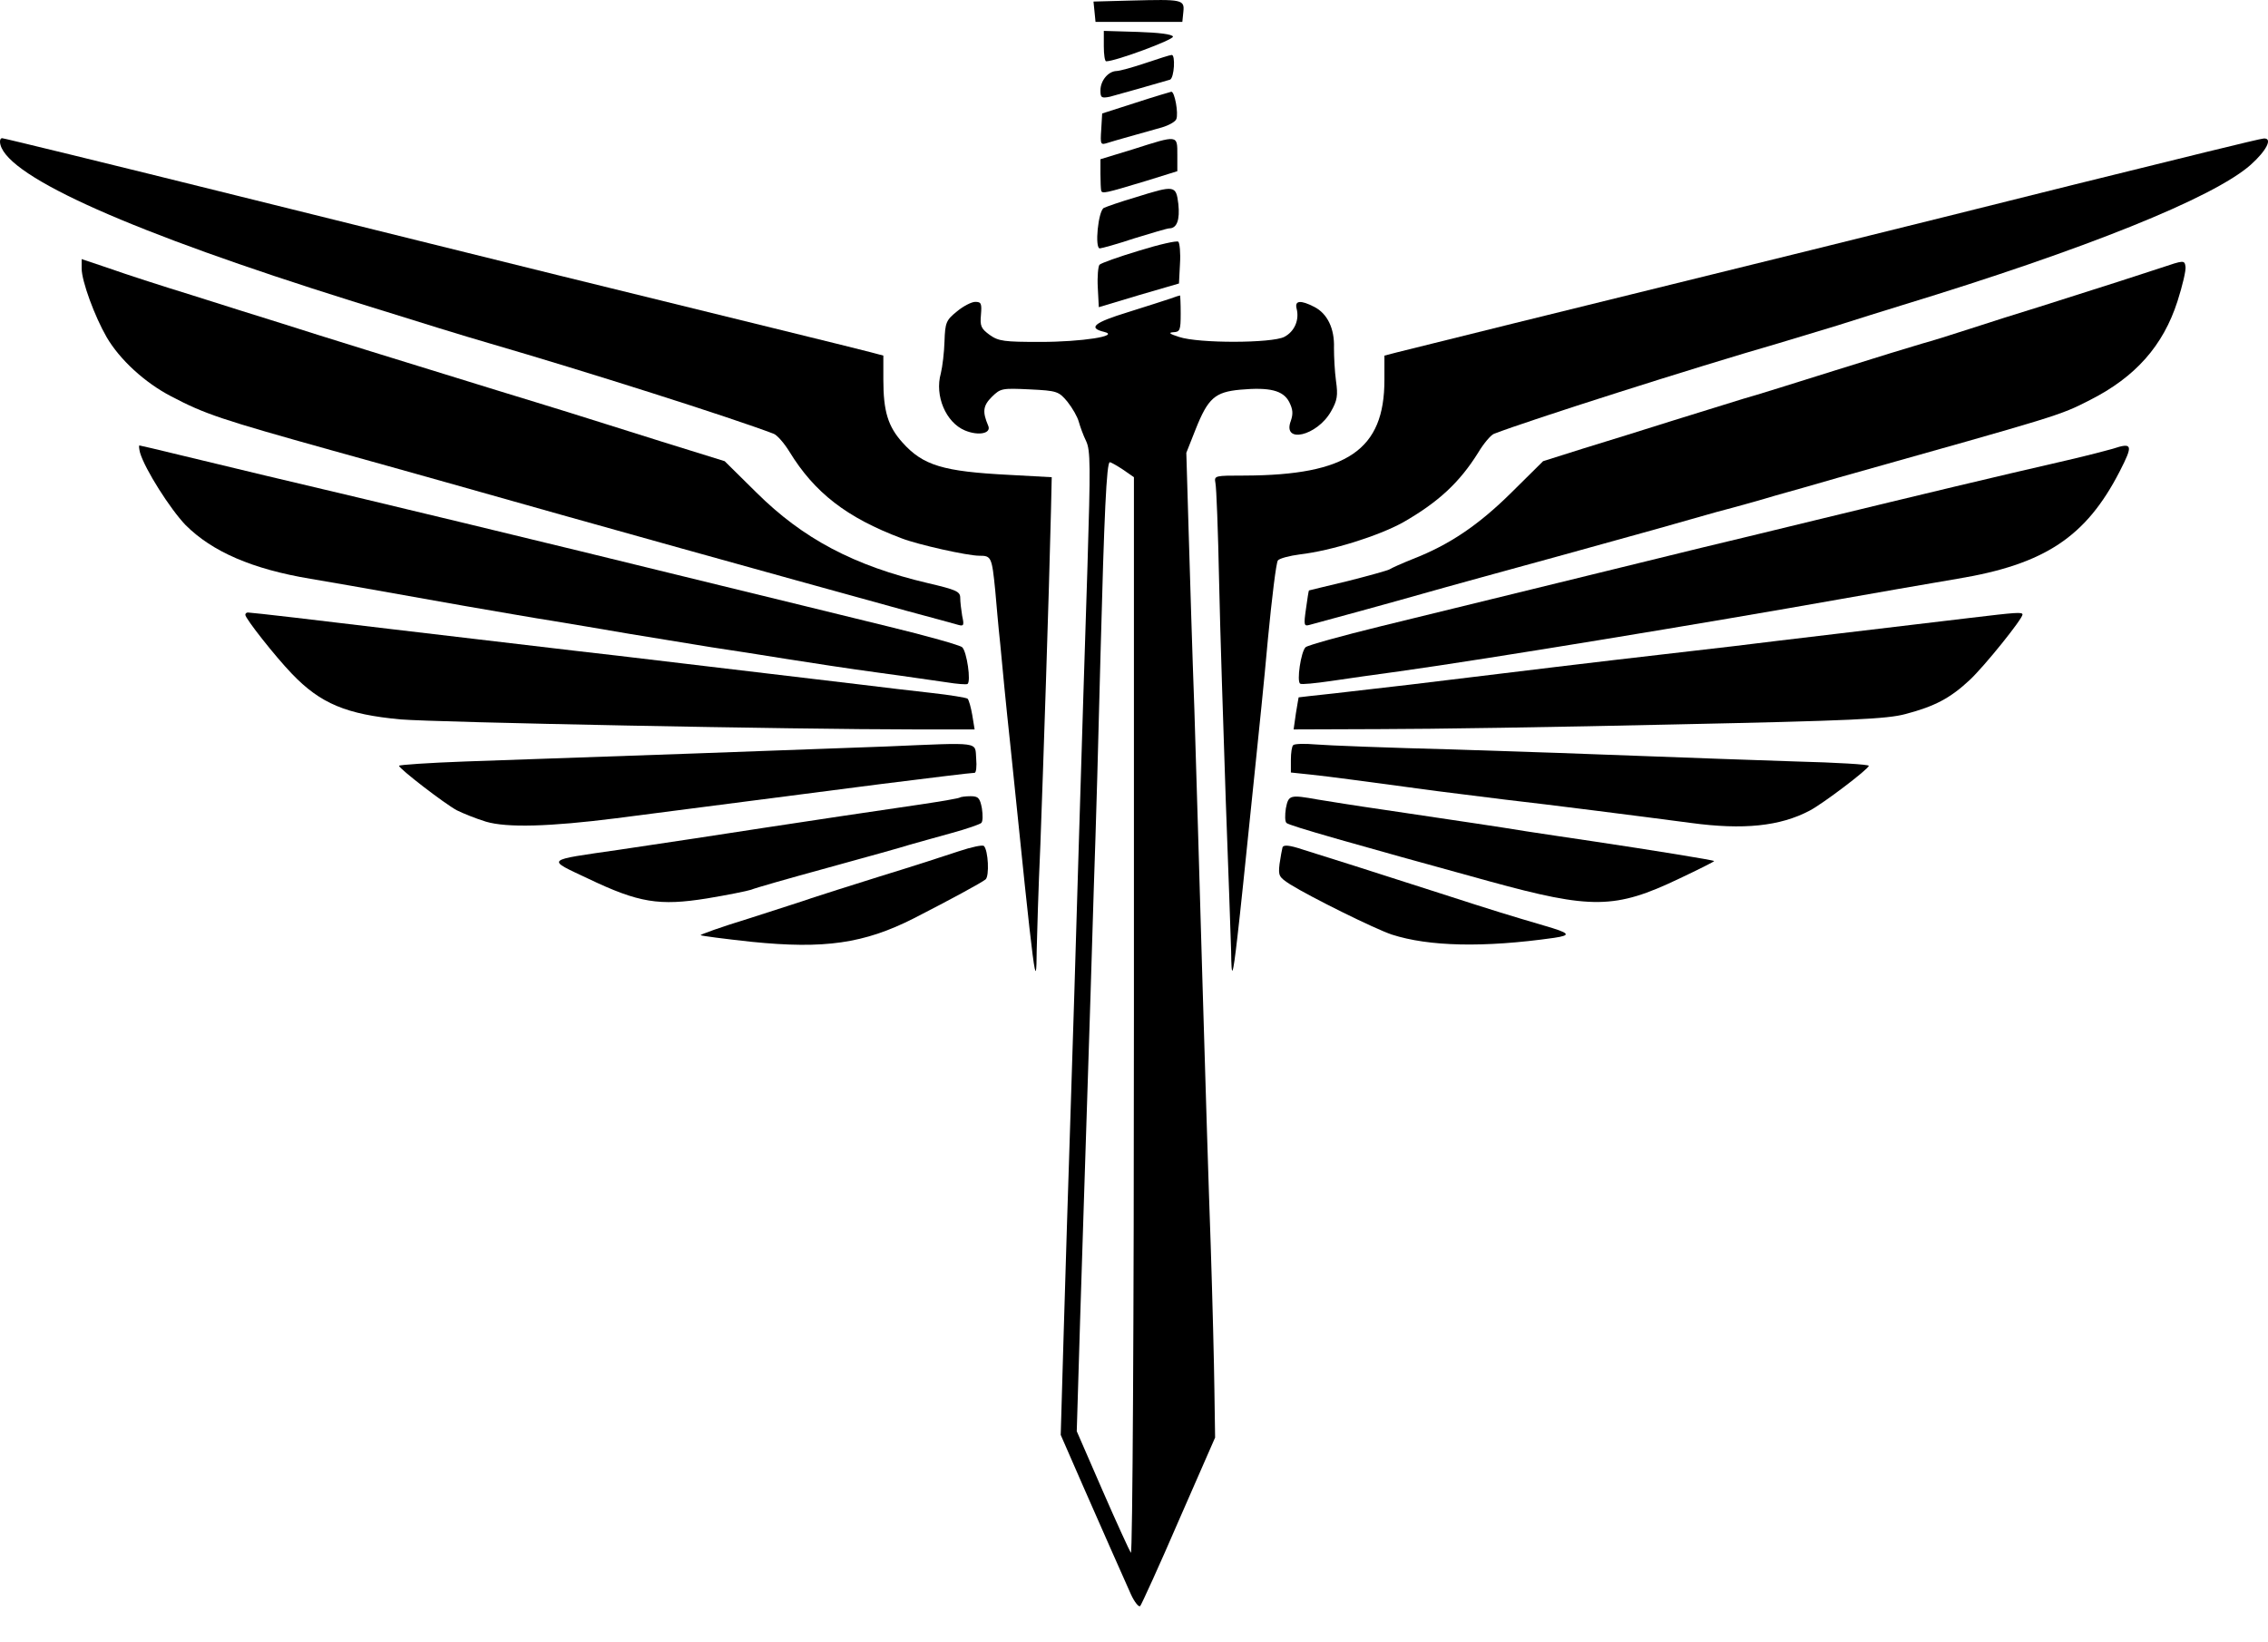 <svg width="29" height="21" viewBox="0 0 29 21" fill="none" xmlns="http://www.w3.org/2000/svg">
<path d="M14.465 0.007L13.982 0.02L13.995 0.148L14.008 0.28H14.563H15.118L15.131 0.152C15.148 -0.006 15.118 -0.01 14.465 0.007Z" fill="black"/>
<path d="M14.114 0.592C14.114 0.699 14.127 0.784 14.144 0.784C14.264 0.784 15.011 0.507 14.998 0.468C14.99 0.438 14.819 0.417 14.55 0.408L14.114 0.395V0.592Z" fill="black"/>
<path d="M14.648 0.806C14.486 0.861 14.315 0.908 14.276 0.908C14.169 0.912 14.071 1.032 14.071 1.156C14.071 1.25 14.084 1.258 14.191 1.237C14.289 1.211 14.789 1.07 14.96 1.019C15.015 0.998 15.032 0.694 14.981 0.703C14.96 0.703 14.815 0.75 14.648 0.806Z" fill="black"/>
<path d="M14.52 1.314L14.093 1.451L14.081 1.656C14.068 1.852 14.072 1.856 14.166 1.826C14.26 1.796 14.52 1.724 14.854 1.63C14.943 1.604 15.029 1.557 15.041 1.523C15.071 1.451 15.02 1.169 14.977 1.173C14.96 1.177 14.755 1.237 14.52 1.314Z" fill="black"/>
<path d="M0.006 1.852C0.117 2.271 1.693 2.971 4.504 3.851C5.49 4.159 5.917 4.291 6.255 4.389C7.502 4.752 9.343 5.337 9.894 5.547C9.937 5.564 10.027 5.666 10.095 5.777C10.415 6.299 10.825 6.619 11.53 6.884C11.739 6.965 12.371 7.106 12.521 7.106C12.675 7.106 12.683 7.119 12.726 7.554C12.739 7.695 12.764 8.003 12.79 8.238C12.811 8.473 12.867 9.049 12.918 9.519C13.234 12.612 13.251 12.718 13.256 12.146C13.26 11.971 13.277 11.364 13.303 10.8C13.337 9.882 13.414 7.584 13.439 6.508L13.448 6.102L12.901 6.072C12.06 6.029 11.803 5.953 11.539 5.658C11.355 5.453 11.295 5.261 11.295 4.855V4.547L11.137 4.505C10.979 4.462 9.3 4.052 7.131 3.518C6.545 3.373 4.713 2.92 3.064 2.51C1.415 2.1 0.049 1.767 0.027 1.767C0.002 1.767 -0.007 1.805 0.006 1.852Z" fill="black"/>
<path d="M14.49 1.908L14.071 2.036V2.224C14.071 2.322 14.076 2.42 14.08 2.437C14.093 2.48 14.131 2.471 14.639 2.318L15.054 2.189V1.98C15.054 1.724 15.066 1.724 14.49 1.908Z" fill="black"/>
<path d="M26.523 2.36C24.272 2.924 22.213 3.432 19.347 4.137C18.621 4.317 17.95 4.483 17.864 4.505L17.702 4.547V4.859C17.702 5.752 17.228 6.076 15.917 6.081C15.532 6.081 15.524 6.081 15.541 6.175C15.554 6.23 15.575 6.79 15.588 7.426C15.601 8.058 15.643 9.318 15.673 10.224C15.707 11.129 15.737 12.001 15.742 12.167C15.746 12.539 15.763 12.496 15.823 11.975C15.866 11.599 15.896 11.305 16.058 9.733C16.092 9.404 16.165 8.703 16.212 8.174C16.263 7.644 16.318 7.191 16.34 7.166C16.361 7.14 16.489 7.106 16.622 7.089C17.023 7.042 17.625 6.854 17.941 6.679C18.39 6.422 18.663 6.17 18.902 5.786C18.971 5.671 19.061 5.564 19.103 5.547C19.556 5.372 21.662 4.701 22.742 4.389C22.943 4.329 23.281 4.227 23.49 4.163C23.703 4.094 24.075 3.979 24.323 3.902C26.659 3.189 28.299 2.531 28.778 2.108C28.983 1.925 29.064 1.762 28.945 1.771C28.902 1.771 27.817 2.04 26.523 2.36Z" fill="black"/>
<path d="M14.52 2.523C14.332 2.578 14.149 2.642 14.114 2.659C14.042 2.698 13.995 3.176 14.063 3.176C14.084 3.176 14.285 3.121 14.503 3.048C14.725 2.98 14.926 2.92 14.951 2.92C15.05 2.92 15.088 2.809 15.067 2.608C15.037 2.369 15.024 2.365 14.52 2.523Z" fill="black"/>
<path d="M14.563 3.206C14.306 3.283 14.08 3.364 14.059 3.385C14.042 3.403 14.029 3.535 14.037 3.676L14.05 3.928L14.563 3.774L15.075 3.625L15.088 3.373C15.097 3.236 15.084 3.108 15.067 3.091C15.05 3.074 14.823 3.125 14.563 3.206Z" fill="black"/>
<path d="M1.044 3.432C1.044 3.595 1.211 4.047 1.364 4.312C1.531 4.598 1.851 4.893 2.189 5.068C2.62 5.295 2.825 5.363 4.247 5.76C4.636 5.867 5.29 6.051 5.7 6.166C7.583 6.7 9.826 7.324 11.594 7.811C11.91 7.896 12.209 7.977 12.252 7.99C12.325 8.011 12.329 7.994 12.303 7.875C12.29 7.798 12.278 7.695 12.278 7.644C12.278 7.563 12.226 7.541 11.863 7.456C10.919 7.234 10.266 6.888 9.672 6.298L9.266 5.897L8.455 5.645C8.011 5.504 7.472 5.337 7.259 5.269C7.049 5.205 6.652 5.081 6.383 5C5.273 4.658 4.03 4.274 3.607 4.137C3.359 4.06 2.842 3.898 2.453 3.774C2.065 3.655 1.591 3.501 1.398 3.432L1.044 3.313V3.432Z" fill="black"/>
<path d="M27.633 3.424C27.338 3.522 26.963 3.642 26.074 3.924C25.826 4 25.433 4.124 25.199 4.201C24.964 4.278 24.686 4.364 24.579 4.393C24.472 4.423 23.973 4.577 23.469 4.735C22.965 4.893 22.435 5.06 22.294 5.098C22.153 5.141 21.752 5.265 21.397 5.376C21.047 5.487 20.526 5.649 20.244 5.735L19.731 5.897L19.326 6.298C18.907 6.713 18.535 6.965 18.065 7.148C17.924 7.204 17.792 7.264 17.766 7.281C17.745 7.294 17.502 7.362 17.233 7.43C16.963 7.494 16.737 7.55 16.737 7.55C16.733 7.554 16.716 7.657 16.699 7.785C16.669 7.994 16.673 8.011 16.746 7.99C16.793 7.977 17.087 7.896 17.403 7.811C17.719 7.725 18.065 7.627 18.172 7.597C18.279 7.567 18.625 7.469 18.941 7.383C19.471 7.238 20.436 6.973 21.183 6.764C21.35 6.717 21.696 6.619 21.952 6.546C22.213 6.478 22.546 6.384 22.7 6.337C22.854 6.294 23.217 6.192 23.511 6.106C26.348 5.308 26.331 5.316 26.724 5.115C27.304 4.821 27.659 4.423 27.843 3.851C27.907 3.65 27.954 3.454 27.945 3.407C27.932 3.326 27.924 3.326 27.633 3.424Z" fill="black"/>
<path d="M14.969 3.817C14.909 3.838 14.665 3.915 14.422 3.992C13.991 4.124 13.905 4.193 14.119 4.244C14.328 4.295 13.832 4.372 13.303 4.372C12.841 4.372 12.769 4.364 12.654 4.282C12.543 4.201 12.53 4.167 12.543 4.026C12.555 3.881 12.547 3.86 12.47 3.86C12.423 3.86 12.316 3.915 12.235 3.983C12.098 4.094 12.085 4.124 12.077 4.364C12.073 4.505 12.051 4.688 12.03 4.774C11.949 5.06 12.094 5.402 12.338 5.504C12.513 5.577 12.679 5.542 12.636 5.444C12.56 5.265 12.568 5.188 12.684 5.073C12.794 4.966 12.812 4.962 13.166 4.979C13.516 4.996 13.538 5.004 13.649 5.137C13.713 5.218 13.777 5.329 13.794 5.393C13.811 5.453 13.85 5.564 13.888 5.641C13.944 5.76 13.944 5.961 13.905 7.242C13.879 8.05 13.828 9.647 13.794 10.8C13.76 11.95 13.713 13.517 13.687 14.282C13.662 15.046 13.623 16.272 13.602 17.007L13.563 18.348L13.854 19.014C14.136 19.655 14.277 19.975 14.46 20.385C14.507 20.488 14.563 20.556 14.58 20.535C14.597 20.514 14.823 20.022 15.075 19.437L15.537 18.382L15.528 17.771C15.524 17.438 15.503 16.605 15.481 15.926C15.456 15.243 15.409 13.705 15.374 12.509C15.34 11.309 15.293 9.763 15.272 9.071C15.246 8.379 15.216 7.358 15.199 6.803L15.169 5.79L15.289 5.487C15.447 5.09 15.537 5.013 15.857 4.983C16.233 4.949 16.408 4.991 16.485 5.141C16.532 5.235 16.536 5.29 16.506 5.38C16.391 5.679 16.84 5.577 17.019 5.261C17.1 5.12 17.109 5.056 17.083 4.872C17.066 4.748 17.057 4.56 17.057 4.449C17.066 4.201 16.972 4.009 16.805 3.924C16.63 3.834 16.553 3.842 16.579 3.945C16.617 4.09 16.553 4.24 16.421 4.308C16.263 4.389 15.327 4.393 15.075 4.308C14.956 4.27 14.934 4.253 15.003 4.248C15.088 4.244 15.097 4.223 15.097 4.009C15.097 3.881 15.092 3.774 15.088 3.778C15.08 3.778 15.028 3.795 14.969 3.817ZM14.358 6.004L14.499 6.102V13C14.499 16.832 14.482 19.877 14.46 19.856C14.443 19.83 14.277 19.471 14.097 19.057L13.768 18.301L13.811 16.879C13.837 16.097 13.875 14.833 13.901 14.068C13.926 13.303 13.965 12.082 13.986 11.356C14.012 10.625 14.05 9.28 14.072 8.366C14.119 6.576 14.149 5.91 14.191 5.91C14.204 5.91 14.281 5.953 14.358 6.004Z" fill="black"/>
<path d="M1.791 5.79C1.855 6.004 2.176 6.508 2.372 6.713C2.714 7.055 3.226 7.277 3.97 7.401C4.222 7.443 4.448 7.482 5.935 7.747C6.357 7.819 6.866 7.909 7.066 7.939C7.267 7.973 7.707 8.045 8.049 8.105C8.391 8.161 8.86 8.238 9.095 8.276C9.33 8.31 9.762 8.379 10.056 8.426C10.351 8.473 10.881 8.554 11.231 8.601C11.585 8.648 11.979 8.708 12.107 8.725C12.235 8.746 12.354 8.755 12.371 8.746C12.418 8.716 12.363 8.332 12.303 8.276C12.277 8.251 11.855 8.131 11.359 8.011C10.868 7.892 9.83 7.635 9.053 7.447C6.759 6.884 4.914 6.439 3.393 6.081C3.077 6.004 2.586 5.888 2.308 5.82C2.03 5.752 1.791 5.696 1.783 5.696C1.774 5.696 1.778 5.739 1.791 5.79Z" fill="black"/>
<path d="M27.013 5.739C26.954 5.756 26.697 5.824 26.437 5.884C25.45 6.111 24.634 6.307 23.191 6.657C22.652 6.79 22.007 6.943 21.76 7.003C21.512 7.063 20.696 7.264 19.944 7.448C19.193 7.631 18.163 7.883 17.659 8.007C17.155 8.131 16.72 8.251 16.694 8.276C16.634 8.332 16.578 8.716 16.625 8.742C16.643 8.755 16.818 8.737 17.018 8.708C17.219 8.678 17.612 8.622 17.894 8.584C19.026 8.426 21.828 7.964 23.532 7.661C24.041 7.571 24.527 7.486 25.027 7.401C26.142 7.217 26.672 6.867 27.103 6.029C27.278 5.688 27.27 5.654 27.013 5.739Z" fill="black"/>
<path d="M3.137 7.862C3.137 7.909 3.517 8.391 3.731 8.614C4.098 8.998 4.431 9.135 5.123 9.199C5.58 9.237 10.168 9.327 11.697 9.327H12.462L12.432 9.143C12.415 9.045 12.389 8.951 12.372 8.934C12.355 8.921 12.15 8.887 11.915 8.861C11.68 8.836 11.257 8.784 10.975 8.75C9.416 8.567 7.836 8.374 7.366 8.323C6.708 8.246 5.99 8.161 5.017 8.046C4.137 7.939 3.214 7.832 3.171 7.832C3.15 7.832 3.137 7.845 3.137 7.862Z" fill="black"/>
<path d="M25.199 7.9C24.754 7.952 23.977 8.046 22.721 8.195C22.418 8.233 21.918 8.293 21.611 8.327C20.047 8.507 19.825 8.537 18.023 8.755C17.741 8.789 17.309 8.836 17.062 8.866C16.814 8.891 16.609 8.917 16.605 8.917C16.605 8.921 16.587 9.011 16.57 9.122L16.541 9.327L17.642 9.323C18.253 9.323 19.949 9.297 21.418 9.263C23.669 9.216 24.131 9.194 24.366 9.13C24.737 9.032 24.934 8.93 25.186 8.695C25.378 8.515 25.861 7.913 25.861 7.858C25.861 7.823 25.771 7.832 25.199 7.9Z" fill="black"/>
<path d="M11.338 9.545C10.445 9.579 7.464 9.686 5.947 9.737C5.482 9.754 5.102 9.78 5.102 9.792C5.106 9.831 5.682 10.275 5.841 10.361C5.917 10.399 6.084 10.467 6.212 10.506C6.481 10.587 7.032 10.57 7.878 10.463C8.147 10.429 8.907 10.331 9.565 10.245C10.223 10.16 10.983 10.062 11.252 10.027C11.863 9.951 12.414 9.882 12.461 9.882C12.482 9.882 12.491 9.801 12.482 9.699C12.465 9.481 12.559 9.493 11.338 9.545Z" fill="black"/>
<path d="M16.536 9.528C16.519 9.54 16.506 9.626 16.506 9.716V9.878L16.754 9.904C16.998 9.929 17.463 9.993 18.386 10.117C18.655 10.151 19.039 10.198 19.24 10.224C19.804 10.288 20.94 10.433 21.623 10.523C22.29 10.613 22.76 10.566 23.14 10.365C23.306 10.279 23.892 9.835 23.896 9.792C23.896 9.775 23.477 9.75 22.969 9.737C22.456 9.72 21.598 9.69 21.055 9.669C20.517 9.647 19.402 9.609 18.578 9.583C17.758 9.562 16.968 9.532 16.822 9.519C16.681 9.506 16.549 9.511 16.536 9.528Z" fill="black"/>
<path d="M12.273 10.198C12.265 10.207 12.047 10.245 11.786 10.284C11.201 10.369 10.347 10.497 9.757 10.587C9.155 10.681 8.664 10.754 7.921 10.865C6.955 11.005 6.981 10.98 7.523 11.236C8.168 11.544 8.429 11.586 9.04 11.488C9.3 11.445 9.552 11.394 9.604 11.377C9.651 11.356 10.086 11.232 10.569 11.1C11.052 10.967 11.53 10.835 11.637 10.8C11.744 10.771 11.983 10.702 12.171 10.651C12.359 10.6 12.53 10.54 12.547 10.523C12.568 10.506 12.568 10.42 12.555 10.335C12.53 10.203 12.508 10.181 12.41 10.181C12.346 10.181 12.282 10.19 12.273 10.198Z" fill="black"/>
<path d="M16.442 10.335C16.429 10.42 16.429 10.506 16.45 10.523C16.48 10.557 17.309 10.792 19.047 11.27C20.354 11.629 20.653 11.625 21.469 11.236C21.721 11.117 21.926 11.014 21.918 11.01C21.905 10.997 21.14 10.873 20.372 10.758C20.115 10.719 19.731 10.664 19.517 10.63C19.128 10.566 18.765 10.514 17.68 10.352C17.352 10.305 16.98 10.245 16.852 10.224C16.493 10.16 16.476 10.164 16.442 10.335Z" fill="black"/>
<path d="M12.256 10.886C12.094 10.941 11.641 11.087 11.252 11.206C10.864 11.326 10.471 11.454 10.377 11.484C10.283 11.518 9.92 11.633 9.574 11.745C9.228 11.851 8.95 11.95 8.959 11.958C8.967 11.967 9.262 12.005 9.612 12.043C10.539 12.137 11.047 12.065 11.68 11.745C12.149 11.505 12.542 11.292 12.602 11.245C12.653 11.202 12.636 10.873 12.581 10.818C12.568 10.8 12.423 10.83 12.256 10.886Z" fill="black"/>
<path d="M16.399 10.835C16.391 10.865 16.374 10.959 16.361 11.048C16.344 11.198 16.352 11.215 16.498 11.309C16.758 11.471 17.578 11.877 17.796 11.95C18.27 12.103 18.971 12.12 19.872 11.992C20.098 11.958 20.077 11.932 19.739 11.834C19.317 11.71 19.133 11.655 18.407 11.42C17.544 11.142 16.98 10.963 16.664 10.865C16.485 10.805 16.412 10.8 16.399 10.835Z" fill="black"/>
</svg>
